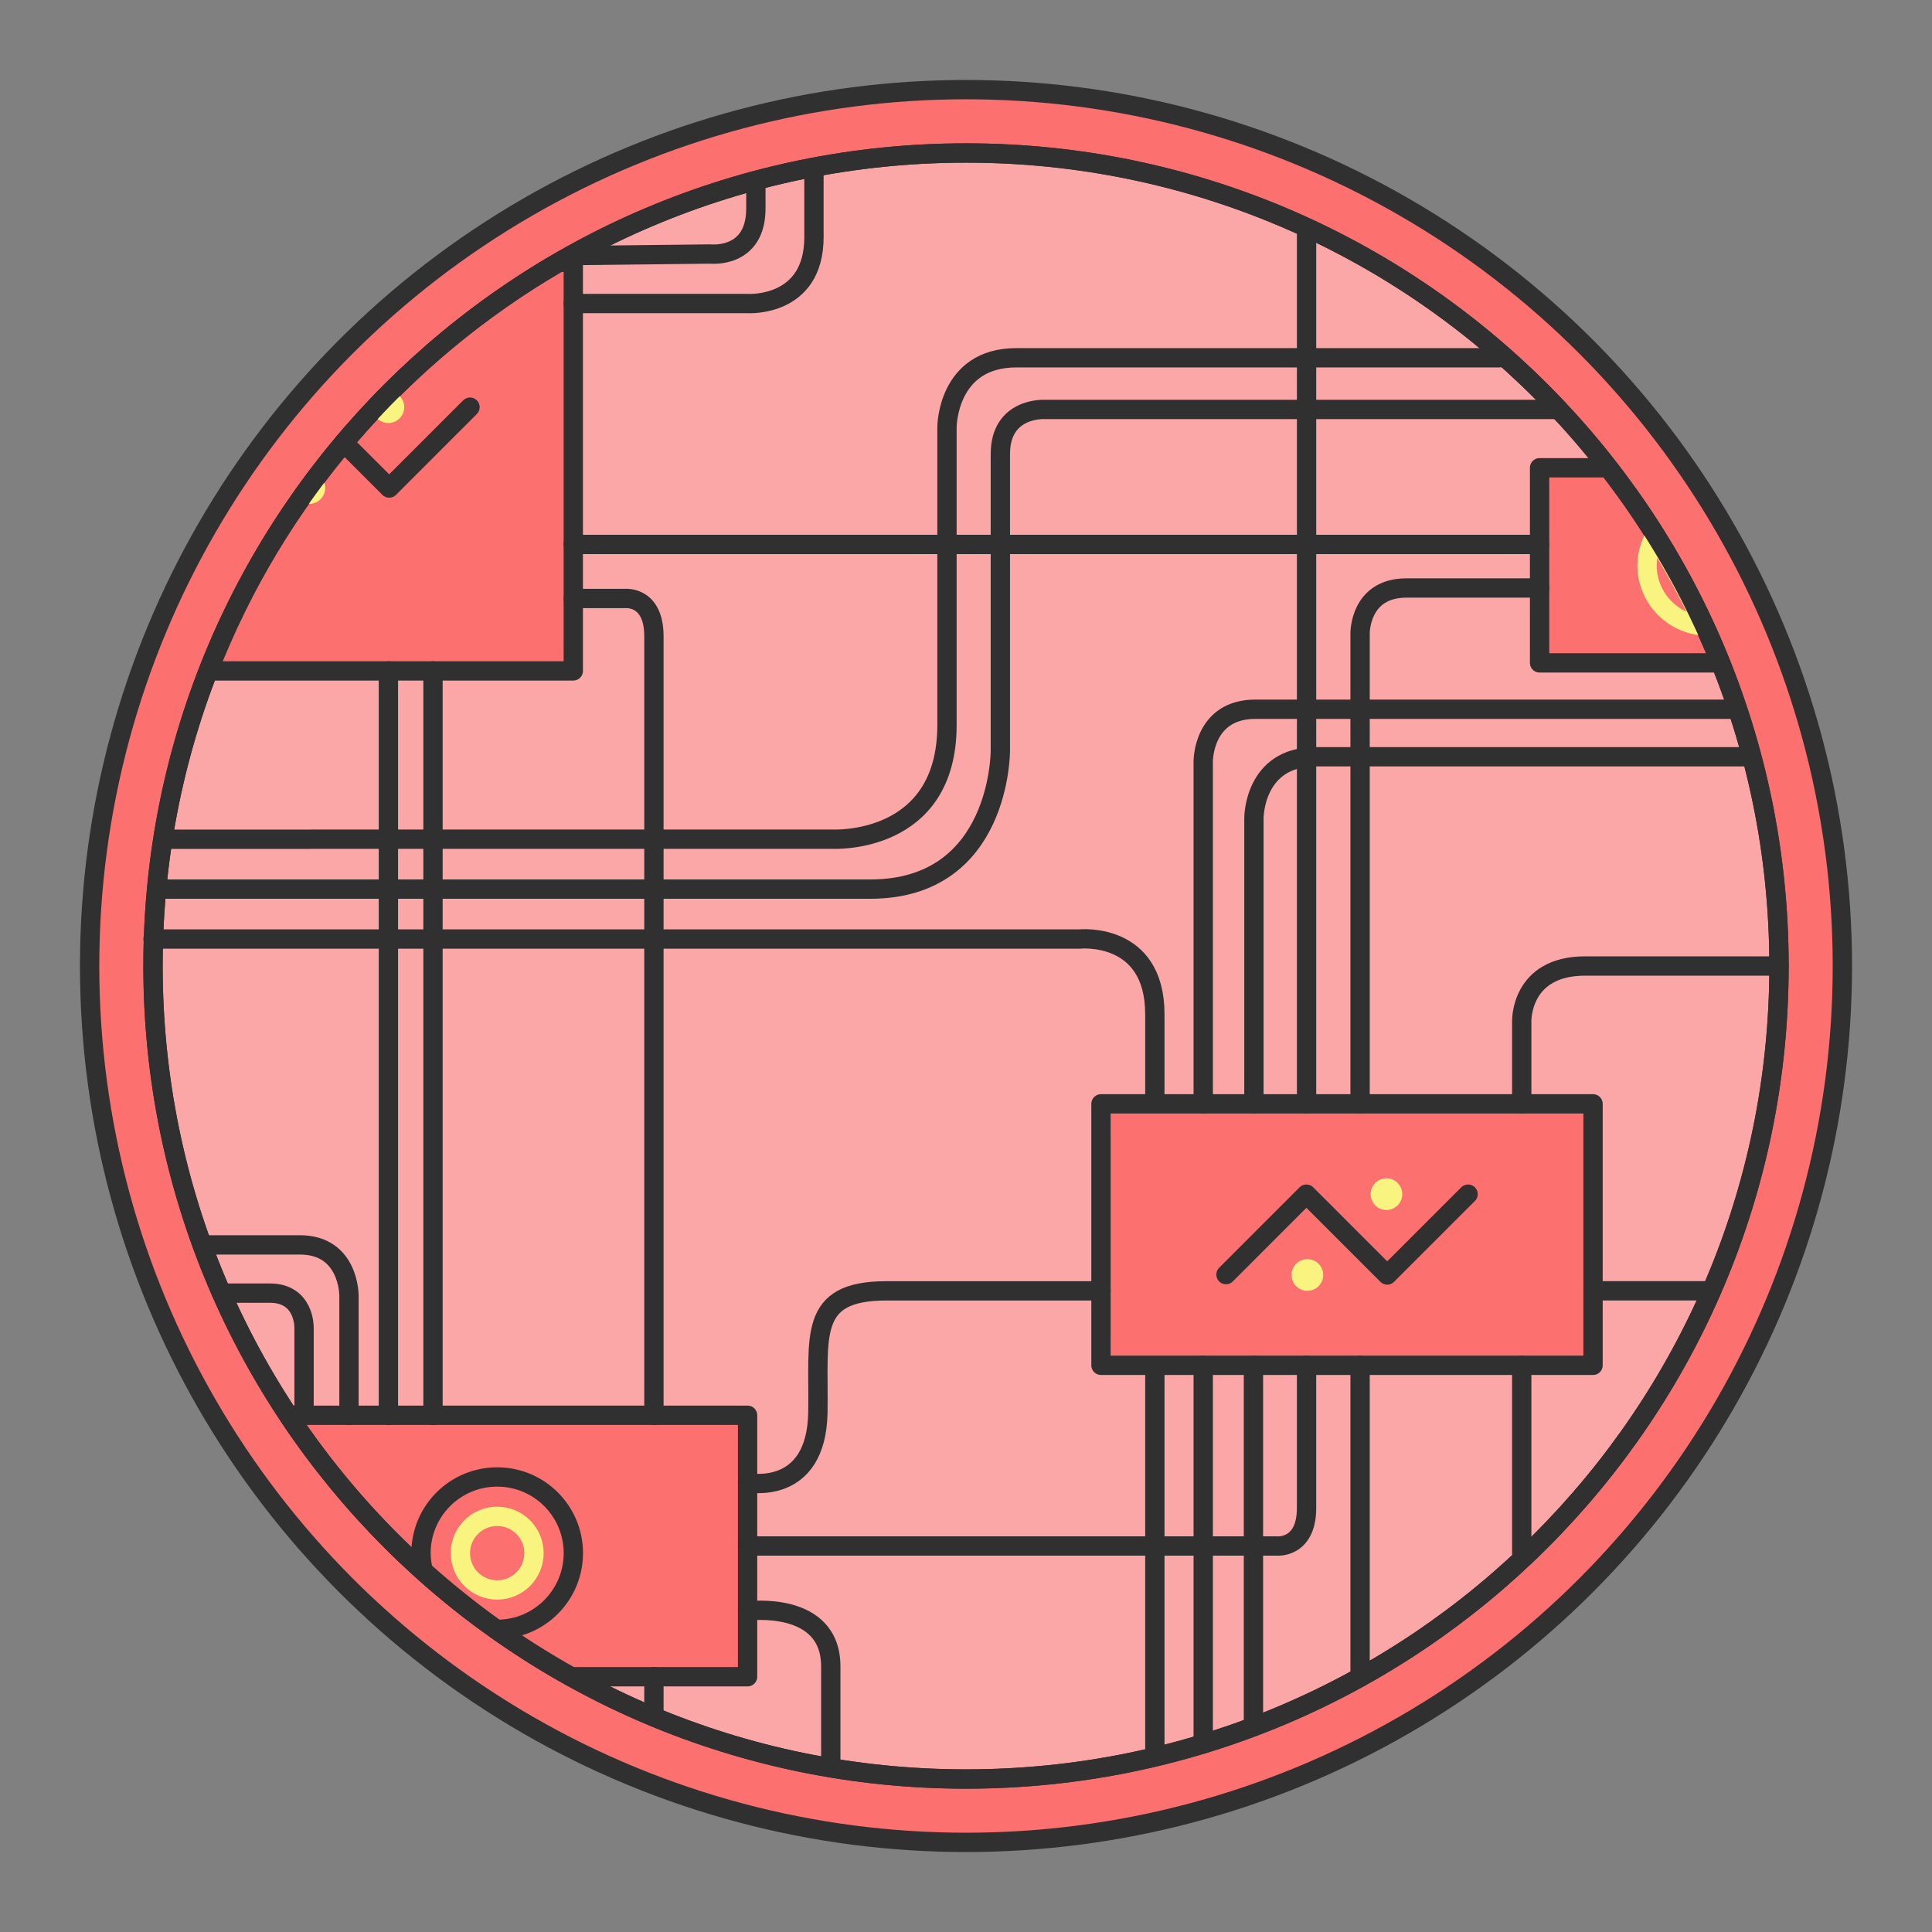 <?xml version="1.0" encoding="utf-8"?>
<!-- Generator: Adobe Illustrator 16.0.0, SVG Export Plug-In . SVG Version: 6.00 Build 0)  -->
<!DOCTYPE svg PUBLIC "-//W3C//DTD SVG 1.1//EN" "http://www.w3.org/Graphics/SVG/1.1/DTD/svg11.dtd">
<svg version="1.1" id="Layer_1" xmlns="http://www.w3.org/2000/svg" xmlns:xlink="http://www.w3.org/1999/xlink" x="0px" y="0px"
	 width="200px" height="200px" viewBox="0 0 200 200" enable-background="new 0 0 200 200" xml:space="preserve">
<rect x="0" y="0" width="200" height="200" fill="#808080" stroke="none"/>
<g>
	<g>
		
			<circle fill="#FC7070" stroke="#303030" stroke-width="2" stroke-linecap="round" stroke-linejoin="round" stroke-miterlimit="10" cx="100" cy="100" r="90.722"/>
		
			<path fill="#FCA7A7" stroke="#303030" stroke-width="2" stroke-linecap="round" stroke-linejoin="round" stroke-miterlimit="10" d="
			M184.162,100c0,46.484-37.68,84.163-84.16,84.163c-46.483,0-84.163-37.679-84.163-84.163c0-46.482,37.68-84.162,84.163-84.162
			C146.482,15.837,184.162,53.517,184.162,100z"/>
	</g>
	<path fill="none" stroke="#303030" stroke-width="2" stroke-linecap="round" stroke-linejoin="round" stroke-miterlimit="10" d="
		M17.508,86.876l68.657-0.006c0,0,11.866,0.66,11.866-11.81c0-12.469,0-30.843,0-30.843s0-7.181,7.181-7.181
		c10.481,0,50.021,0,50.021,0"/>
	<path fill="none" stroke="#303030" stroke-width="2" stroke-linecap="round" stroke-linejoin="round" stroke-miterlimit="10" d="
		M161.35,42.386h-53.185c0,0-4.608-0.277-4.608,4.606v30.691c0,0,0.084,14.357-13.458,14.357c-12.304,0-73.49,0-73.49,0"/>
	<path fill="none" stroke="#303030" stroke-width="2" stroke-linecap="round" stroke-linejoin="round" stroke-miterlimit="10" d="
		M119.55,141.337c0,19.777,0,39.63,0,39.63"/>
	<path fill="none" stroke="#303030" stroke-width="2" stroke-linecap="round" stroke-linejoin="round" stroke-miterlimit="10" d="
		M15.839,97.208h95.918c0,0,7.792-0.819,7.792,7.792c0,1.492,0,4.809,0,9.27"/>
	
		<rect x="113.973" y="114.27" fill="#FC7070" stroke="#303030" stroke-width="2" stroke-linecap="round" stroke-linejoin="round" stroke-miterlimit="10" width="50.938" height="27.067"/>
	
		<line fill="none" stroke="#303030" stroke-width="2" stroke-linecap="round" stroke-linejoin="round" stroke-miterlimit="10" x1="124.557" y1="141.337" x2="124.557" y2="180.52"/>
	<path fill="none" stroke="#303030" stroke-width="2" stroke-linecap="round" stroke-linejoin="round" stroke-miterlimit="10" d="
		M124.557,114.27V78.833c0,0-0.055-5.414,5.411-5.414c6.397,0,49.531,0,49.531,0"/>
	<g>
		
			<polyline fill="none" stroke="#303030" stroke-width="2" stroke-linecap="round" stroke-linejoin="round" stroke-miterlimit="10" points="
			126.913,131.945 135.238,123.619 143.605,131.986 151.973,123.619 		"/>
		<circle fill="#F9F380" cx="143.525" cy="123.619" r="1.64"/>
		<circle fill="#F9F380" cx="135.339" cy="131.986" r="1.64"/>
	</g>
	<path fill="none" stroke="#303030" stroke-width="2" stroke-linecap="round" stroke-linejoin="round" stroke-miterlimit="10" d="
		M129.805,114.27V84.718c0,0-0.049-6.377,6.377-6.377c7.403,0,44.746,0,44.746,0"/>
	
		<line fill="none" stroke="#303030" stroke-width="2" stroke-linecap="round" stroke-linejoin="round" stroke-miterlimit="10" x1="129.756" y1="141.337" x2="129.756" y2="178.748"/>
	
		<path fill="#FC7070" stroke="#303030" stroke-width="2" stroke-linecap="round" stroke-linejoin="round" stroke-miterlimit="10" d="
		M59.144,173.576h18.245v-27.069H29.862C37.303,157.708,47.352,167.018,59.144,173.576z"/>
	<path fill="none" stroke="#303030" stroke-width="2" stroke-linecap="round" stroke-linejoin="round" stroke-miterlimit="10" d="
		M77.389,153.479c0,0,7.136,1.478,7.279-7.277c0.127-7.814-1.126-12.573,7.077-12.573c8.204,0,22.229,0,22.229,0"/>
	<path fill="none" stroke="#303030" stroke-width="2" stroke-linecap="round" stroke-linejoin="round" stroke-miterlimit="10" d="
		M77.389,166.768c0,0,8.613-1.146,8.613,5.743c0,6.398,0,10.486,0,10.486"/>
	
		<path fill="#FC7070" stroke="#303030" stroke-width="2" stroke-linecap="round" stroke-linejoin="round" stroke-miterlimit="10" d="
		M51.467,152.895c-4.354,0-7.886,3.528-7.886,7.888c0,0.631,0.094,1.233,0.232,1.821c2.403,2.156,4.924,4.18,7.561,6.051
		c0.033,0,0.062,0.014,0.092,0.014c4.355,0,7.886-3.534,7.886-7.886C59.354,156.423,55.822,152.895,51.467,152.895z"/>
	
		<circle fill="none" stroke="#F9F380" stroke-width="2" stroke-linecap="round" stroke-linejoin="round" stroke-miterlimit="10" cx="51.468" cy="160.78" r="3.81"/>
	
		<line fill="none" stroke="#303030" stroke-width="2" stroke-linecap="round" stroke-linejoin="round" stroke-miterlimit="10" x1="164.911" y1="133.626" x2="176.82" y2="133.626"/>
	<path fill="none" stroke="#303030" stroke-width="2" stroke-linecap="round" stroke-linejoin="round" stroke-miterlimit="10" d="
		M36.126,146.507v-12.386c0,0,0.039-5.251-5.085-5.251c-5.905,0-10.116,0-10.116,0"/>
	<path fill="none" stroke="#303030" stroke-width="2" stroke-linecap="round" stroke-linejoin="round" stroke-miterlimit="10" d="
		M31.474,146.507V137.4c0,0,0.062-3.537-3.538-3.537c-3.599,0-5.006,0-5.006,0"/>
	
		<path fill="#FC7070" stroke="#303030" stroke-width="2" stroke-linecap="round" stroke-linejoin="round" stroke-miterlimit="10" d="
		M21.582,69.451h37.764V27.155h-1.48C41.447,36.674,28.551,51.571,21.582,69.451z"/>
	<path fill="none" stroke="#303030" stroke-width="2" stroke-linecap="round" stroke-linejoin="round" stroke-miterlimit="10" d="
		M59.346,31.422h18.042c0,0,6.873,0.455,6.873-6.874c0-7.327,0-6.825,0-6.825"/>
	<path fill="none" stroke="#303030" stroke-width="2" stroke-linecap="round" stroke-linejoin="round" stroke-miterlimit="10" d="
		M59.346,26.456l14.188-0.161c0,0,4.714,0.534,4.714-4.716v-2.901"/>
	<g>
		
			<polyline fill="none" stroke="#303030" stroke-width="2" stroke-linecap="round" stroke-linejoin="round" stroke-miterlimit="10" points="
			35.591,45.821 40.288,50.518 48.655,42.151 		"/>
		<circle fill="#F9F380" cx="40.207" cy="42.151" r="1.64"/>
		<path fill="#F9F380" d="M32.021,52.158c0.906,0,1.64-0.734,1.64-1.64c0-0.554-0.294-1.021-0.715-1.319
			c-0.648,0.858-1.282,1.723-1.9,2.603C31.324,52.011,31.65,52.158,32.021,52.158z"/>
	</g>
	
		<line fill="none" stroke="#303030" stroke-width="2" stroke-linecap="round" stroke-linejoin="round" stroke-miterlimit="10" x1="40.208" y1="146.507" x2="40.208" y2="69.451"/>
	<path fill="none" stroke="#303030" stroke-width="2" stroke-linecap="round" stroke-linejoin="round" stroke-miterlimit="10" d="
		M59.346,61.957h5.327c0,0,3.021-0.35,3.021,3.914c0,4.268,0,80.636,0,80.636"/>
	<path fill="none" stroke="#303030" stroke-width="2" stroke-linecap="round" stroke-linejoin="round" stroke-miterlimit="10" d="
		M77.389,160.042h54.751c0,0,3.114,0.326,3.114-3.938c0-4.269,0-14.768,0-14.768"/>
	
		<line fill="none" stroke="#303030" stroke-width="2" stroke-linecap="round" stroke-linejoin="round" stroke-miterlimit="10" x1="135.256" y1="114.27" x2="135.256" y2="23.859"/>
	
		<line fill="none" stroke="#303030" stroke-width="2" stroke-linecap="round" stroke-linejoin="round" stroke-miterlimit="10" x1="44.823" y1="146.507" x2="44.823" y2="69.451"/>
	
		<path fill="#FC7070" stroke="#303030" stroke-width="2" stroke-linecap="round" stroke-linejoin="round" stroke-miterlimit="10" d="
		M166.48,48.422h-7.103v20.202h18.714C175.158,61.326,171.234,54.54,166.48,48.422z"/>
	
		<line fill="none" stroke="#303030" stroke-width="2" stroke-linecap="round" stroke-linejoin="round" stroke-miterlimit="10" x1="59.346" y1="56.358" x2="159.38" y2="56.358"/>
	<path fill="none" stroke="#F9F380" stroke-width="2" stroke-linecap="round" stroke-linejoin="round" stroke-miterlimit="10" d="
		M171.331,55.451c-0.513,0.912-0.829,1.95-0.829,3.073c0,3.345,2.607,6.052,5.895,6.275
		C174.904,61.564,173.207,58.448,171.331,55.451z"/>
	
		<line fill="none" stroke="#303030" stroke-width="2" stroke-linecap="round" stroke-linejoin="round" stroke-miterlimit="10" x1="140.795" y1="141.337" x2="140.795" y2="173.63"/>
	<path fill="none" stroke="#303030" stroke-width="2" stroke-linecap="round" stroke-linejoin="round" stroke-miterlimit="10" d="
		M140.795,114.27V65.563c0,0-0.062-4.695,4.799-4.695c5.783,0,13.786,0,13.786,0"/>
	<path fill="none" stroke="#303030" stroke-width="2" stroke-linecap="round" stroke-linejoin="round" stroke-miterlimit="10" d="
		M157.529,114.27v-8.541c0,0-0.164-5.729,6.562-5.729s20.069,0,20.069,0"/>
	
		<line fill="none" stroke="#303030" stroke-width="2" stroke-linecap="round" stroke-linejoin="round" stroke-miterlimit="10" x1="157.529" y1="141.337" x2="157.529" y2="160.779"/>
	
		<line fill="none" stroke="#303030" stroke-width="2" stroke-linecap="round" stroke-linejoin="round" stroke-miterlimit="10" x1="67.694" y1="173.576" x2="67.694" y2="177.732"/>
</g>
<path fill="none" stroke="#303030" stroke-width="2" stroke-linecap="round" stroke-linejoin="round" stroke-miterlimit="10" d="
	M184.162,100c0,46.484-37.68,84.163-84.16,84.163c-46.483,0-84.163-37.679-84.163-84.163c0-46.482,37.68-84.162,84.163-84.162
	C146.482,15.837,184.162,53.517,184.162,100z"/>
</svg>
